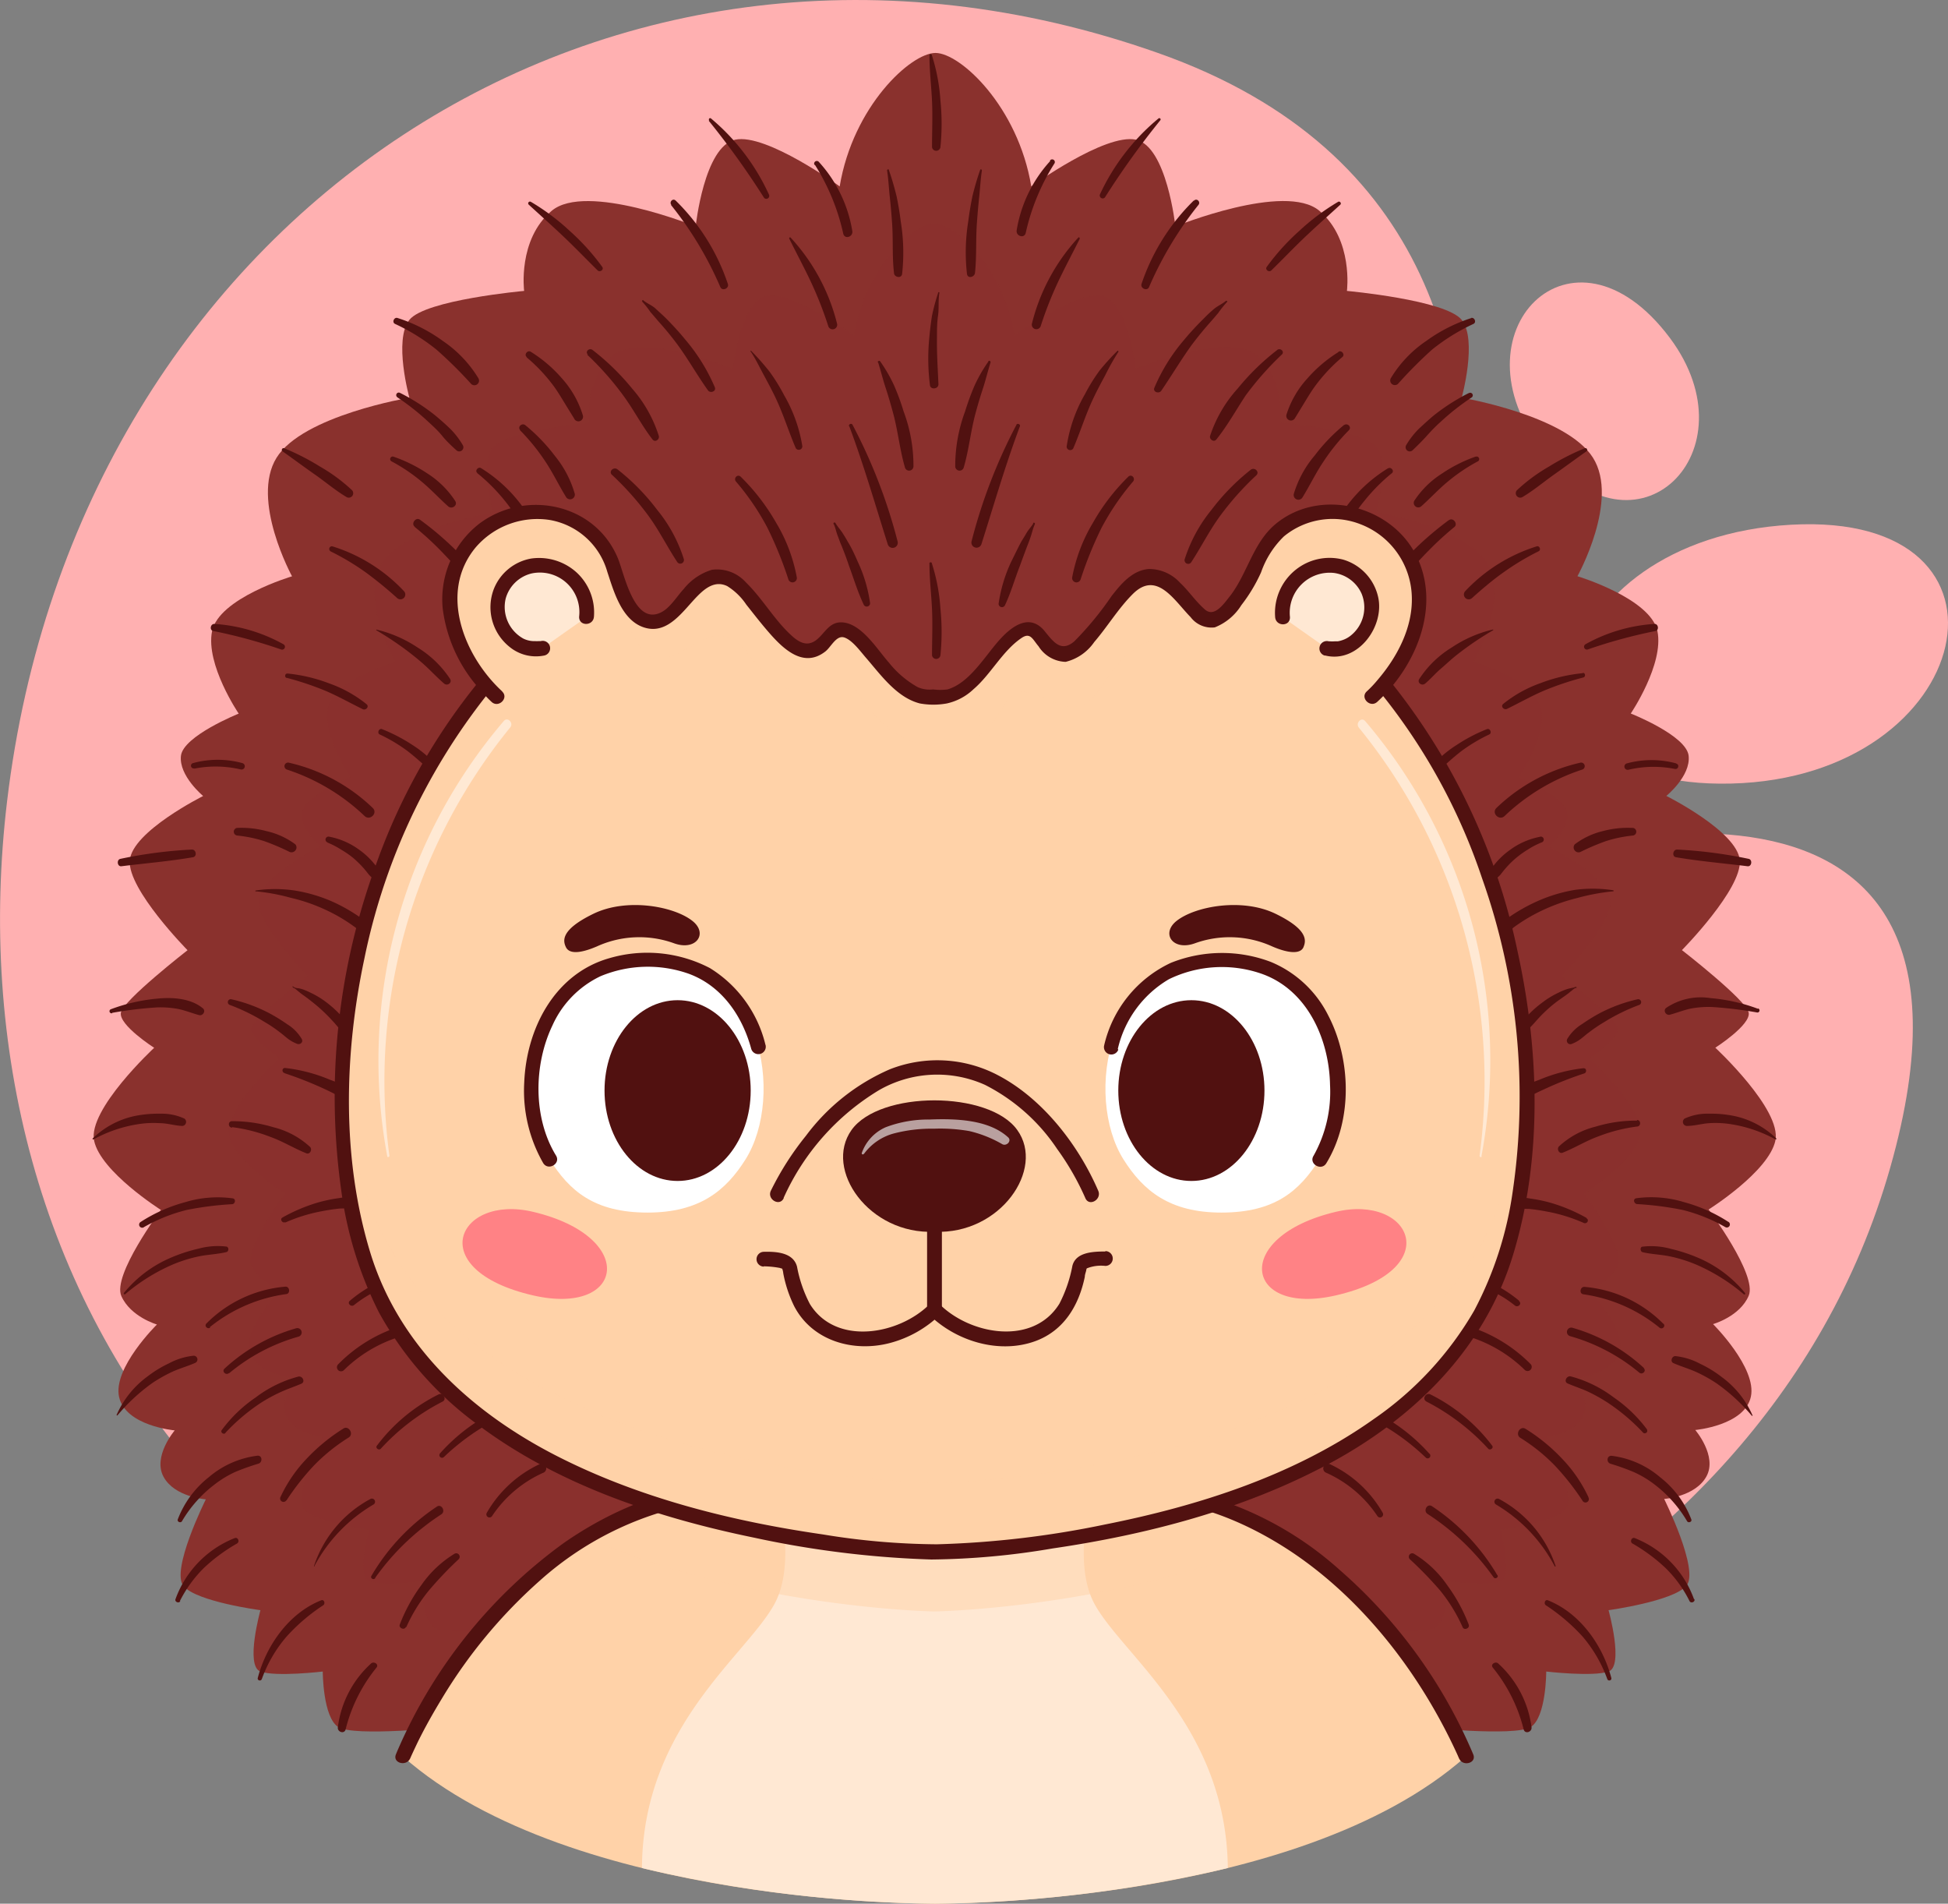 <svg xmlns="http://www.w3.org/2000/svg" viewBox="0 0 197.24 192.71"><rect x="0" y="0" width="197.24" height="192.71" fill="#808080" stroke="none"/><defs><style>.cls-1{isolation:isolate;}.cls-2{fill:#ffb0b1;}.cls-3,.cls-4{fill:#8a312d;}.cls-4{opacity:0.3;}.cls-4,.cls-8{mix-blend-mode:multiply;}.cls-5{fill:#511110;}.cls-6,.cls-8{fill:#ffd2a8;}.cls-7{fill:#ffe8d3;}.cls-8,.cls-9{opacity:0.5;}.cls-12,.cls-9{mix-blend-mode:overlay;}.cls-10{fill:#fff;}.cls-11{fill:#ff8285;}.cls-12{opacity:0.6;}</style></defs><g class="cls-1"><g id="Layer_2" data-name="Layer 2"><g id="OBJECTS"><path class="cls-2" d="M175.29,79.32c24.87-.61,30.92-27.6,6.05-26.2S150.42,79.94,175.29,79.32Z"/><path class="cls-2" d="M169.08,34.21c8.58,11.49-3.4,23.39-12.84,11.44S159.19,21,169.08,34.21Z"/><path class="cls-2" d="M104.2,181.2c19.84,0,73.85-16.16,87.19-63s-35.54-33.13-46.46-27.78S173.52,25.2,117.24,5.36C61.79-14.2,7.81,21.76.72,81.09-5.17,130.36,24.93,181.2,104.2,181.2Z"/><path class="cls-3" d="M179.76,115.47c.67-3.15-6.08-9.41-6.08-9.41s3.6-2.3,3.38-3.55-6.76-6.33-6.76-6.33,6.08-6.16,5.86-9.08-7.44-6.53-7.44-6.53,2.48-2,2.26-4.06-5.86-4.28-5.86-4.28,3.38-5,2.7-8.33-8.1-5.57-8.1-5.57,4.28-7.71,1.57-12S148,40.26,148,40.26s1.62-5.86,0-7.88-11.62-2.93-11.62-2.93.67-5.18-2.79-8.11-14.58,1.58-14.58,1.58-.87-8.11-4-8.78-10.59,4.73-10.59,4.73c-1.35-8.11-7.2-13.51-9.7-13.51s-8.35,5.4-9.7,13.51c0,0-7.43-5.41-10.58-4.73s-4,8.78-4,8.78-11.11-4.5-14.58-1.58-2.79,8.11-2.79,8.11-10,.9-11.62,2.93,0,7.88,0,7.88S30.65,42.06,28,46.34s1.57,12,1.57,12-7.43,2.2-8.1,5.57,2.7,8.33,2.7,8.33-5.63,2.26-5.85,4.28,2.25,4.06,2.25,4.06-7.21,3.6-7.43,6.53,5.85,9.08,5.85,9.08-6.53,5.08-6.75,6.33,3.37,3.55,3.37,3.55-6.75,6.26-6.08,9.41,6.76,7,6.76,7-4.95,6.62-4,8.73,3.6,2.87,3.6,2.87-4.5,4.42-3.83,7.35,5.63,3.37,5.63,3.37-2.25,2.64-1.13,4.7,4.28,2.28,4.28,2.28-3.6,7.21-2.25,8.79S26.37,163,26.37,163s-1.57,5.65,0,6.21,6.31,0,6.31,0,0,4.61,1.57,5.62,11.26,0,11.26,0h98.22s9.68,1,11.26,0,1.57-5.62,1.57-5.62,4.73.55,6.31,0,0-6.21,0-6.21,6.53-.9,7.88-2.47-2.25-8.79-2.25-8.79,3.15-.22,4.28-2.28-1.13-4.7-1.13-4.7,5-.45,5.63-3.37-3.83-7.35-3.83-7.35,2.71-.76,3.61-2.87-4.06-8.73-4.06-8.73S179.08,118.62,179.76,115.47Z"/><path class="cls-4" d="M166.07,115c.57-2.64-5.1-7.89-5.1-7.89s3-1.93,2.83-3-5.67-5.32-5.67-5.32,5.11-5.16,4.92-7.62-6.24-5.48-6.24-5.48,2.08-1.7,1.89-3.4-4.91-3.59-4.91-3.59,2.83-4.16,2.27-7S149.25,67,149.25,67s3.59-6.47,1.32-10.06-11.19-5.11-11.19-5.11,1.37-4.91,0-6.61-9.75-2.46-9.75-2.46.56-4.34-2.34-6.8S115,37.32,115,37.32s-.73-6.8-3.38-7.37-8.88,4-8.88,4c-1.13-6.8-6-11.34-8.14-11.34s-7,4.54-8.14,11.34c0,0-6.24-4.53-8.88-4s-3.38,7.37-3.38,7.37S64.9,33.54,62,36s-2.35,6.8-2.35,6.8-8.36.76-9.75,2.46,0,6.61,0,6.61S40.94,53.39,38.67,57,40,67,40,67s-6.24,1.84-6.8,4.68,2.26,7,2.26,7-4.72,1.89-4.91,3.59,1.89,3.4,1.89,3.4-6.05,3-6.24,5.48,4.92,7.62,4.92,7.62-5.48,4.27-5.67,5.32,2.83,3,2.83,3-5.67,5.25-5.1,7.89,5.67,5.83,5.67,5.83-4.16,5.57-3.4,7.34a5.07,5.07,0,0,0,3,2.4s-3.78,3.71-3.21,6.17S30,139.56,30,139.56s-1.89,2.22-.94,3.94,3.59,1.92,3.59,1.92-3,6.05-1.89,7.37,6.61,2.08,6.61,2.08-1.32,4.74,0,5.21,5.3,0,5.3,0,0,3.87,1.32,4.71,9.45,0,9.45,0h82.42s8.13.85,9.45,0,1.33-4.71,1.33-4.71,4,.46,5.29,0,0-5.21,0-5.21,5.48-.76,6.61-2.08-1.89-7.37-1.89-7.37,2.65-.19,3.59-1.92-.94-3.94-.94-3.94,4.16-.38,4.72-2.83-3.21-6.17-3.21-6.17a5.07,5.07,0,0,0,3-2.4c.76-1.77-3.4-7.34-3.4-7.34S165.5,117.64,166.07,115Z"/><path class="cls-5" d="M94.11,57.09c0,1.54.19,3.07.26,4.61s0,3.09,0,4.64a.43.43,0,0,0,.85,0,23.36,23.36,0,0,0,0-4.73,19,19,0,0,0-.86-4.56.13.13,0,0,0-.26,0Z"/><path class="cls-5" d="M94.11,5.64c0,1.54.19,3.08.26,4.61s0,3.1,0,4.65a.43.43,0,0,0,.85,0,23.36,23.36,0,0,0,0-4.73,19,19,0,0,0-.86-4.56.13.13,0,0,0-.26,0Z"/><path class="cls-5" d="M95,29.62A20.29,20.29,0,0,0,94.36,32q-.17,1.11-.27,2.22A21.55,21.55,0,0,0,94.16,39c.07.49.88.38.86-.11-.07-1.55-.17-3.09-.15-4.64,0-.77,0-1.55.11-2.31s0-1.54.14-2.3c0-.08-.12-.09-.14,0Z"/><path class="cls-5" d="M89.82,17.26c.14.91.18,1.83.28,2.74s.16,1.67.22,2.5c.13,1.71,0,3.43.2,5.13,0,.42.73.61.82.11a19.52,19.52,0,0,0-.14-5.34c-.1-.84-.24-1.67-.41-2.49a27.84,27.84,0,0,0-.79-2.7c0-.12-.19-.07-.18.05Z"/><path class="cls-5" d="M88.91,36.68c.27.85.48,1.72.76,2.57s.55,1.78.79,2.68c.47,1.77.65,3.61,1.16,5.36a.44.44,0,0,0,.87-.12,15.64,15.64,0,0,0-1-5.53,23.21,23.21,0,0,0-.94-2.57,15,15,0,0,0-1.43-2.49c-.08-.12-.29,0-.24.1Z"/><path class="cls-5" d="M86,43.17c1.47,3.93,2.63,7.95,3.89,11.94a.52.52,0,0,0,1-.28A54.11,54.11,0,0,0,86.32,43c-.1-.19-.43-.06-.35.15Z"/><path class="cls-5" d="M84.43,53.08c.17.37.24.78.39,1.16s.25.7.39,1c.26.65.51,1.3.74,2,.5,1.35.91,2.73,1.52,4a.34.34,0,0,0,.63-.17,14.63,14.63,0,0,0-1.26-4.23c-.3-.69-.61-1.37-1-2-.16-.3-.35-.6-.54-.9s-.5-.63-.71-1a.11.11,0,0,0-.19.11Z"/><path class="cls-5" d="M74.52,48.75a25.15,25.15,0,0,1,3.18,4.67,39.22,39.22,0,0,1,2.12,5.21.44.44,0,0,0,.85-.23,16.51,16.51,0,0,0-2.09-5.49A21.28,21.28,0,0,0,75,48.26c-.31-.31-.77.15-.48.49Z"/><path class="cls-5" d="M62,48.1a29.8,29.8,0,0,1,3.66,4.12c1.09,1.49,1.9,3.14,2.91,4.67a.37.37,0,0,0,.67-.29,14.94,14.94,0,0,0-2.71-5,22.23,22.23,0,0,0-4-4.08c-.39-.31-.95.2-.56.56Z"/><path class="cls-5" d="M76,35.57c.49.73.88,1.55,1.3,2.33s.88,1.62,1.27,2.46c.77,1.64,1.3,3.37,2,5a.36.36,0,0,0,.67-.18A15,15,0,0,0,79.39,40a19,19,0,0,0-1.45-2.35,24.87,24.87,0,0,0-1.87-2.12c0-.05-.13,0-.09.08Z"/><path class="cls-5" d="M79.92,24.17c.71,1.44,1.47,2.85,2.16,4.31A38.06,38.06,0,0,1,83.86,33a.46.46,0,0,0,.89-.25,19.94,19.94,0,0,0-4.69-8.69c-.07-.08-.19,0-.14.12Z"/><path class="cls-5" d="M65,30.51a8.15,8.15,0,0,1,.85,1.07c.32.36.62.73.94,1.09.63.7,1.23,1.44,1.79,2.19,1.11,1.51,2,3.11,3.1,4.65.22.33.86.13.7-.3a18.79,18.79,0,0,0-3-4.84c-.6-.74-1.25-1.44-1.92-2.12-.34-.34-.7-.65-1.07-1s-.89-.53-1.27-.86c0-.05-.13,0-.08.08Z"/><path class="cls-5" d="M67.94,20.75a35.92,35.92,0,0,1,5,8.32c.2.43.9.13.76-.32a21.21,21.21,0,0,0-5.28-8.44c-.29-.29-.69.14-.44.44Z"/><path class="cls-5" d="M82.49,16.65a21.76,21.76,0,0,1,2.89,7c.14.61,1,.34.92-.25a13.62,13.62,0,0,0-3.38-7,.27.27,0,0,0-.43.33Z"/><path class="cls-5" d="M53.54,20.72c1.18,1.08,2.38,2.15,3.54,3.25s2.29,2.28,3.43,3.4c.23.23.67-.07.47-.35a22.88,22.88,0,0,0-3.3-3.65,22.62,22.62,0,0,0-3.93-2.94.18.18,0,0,0-.21.29Z"/><path class="cls-5" d="M71.76,12.22a82.69,82.69,0,0,1,5.6,7.8.3.3,0,0,0,.51-.3A21.92,21.92,0,0,0,72,12a.13.13,0,0,0-.19.18Z"/><path class="cls-5" d="M38.08,63.79a31.9,31.9,0,0,1,3.64,2.47c.56.44,1.12.91,1.64,1.41s1,1,1.61,1.53c.32.27.83-.07.61-.46a10.54,10.54,0,0,0-3.31-3.2,12.71,12.71,0,0,0-4.17-1.81,0,0,0,0,0,0,.06Z"/><path class="cls-5" d="M21.61,63.88a52.27,52.27,0,0,1,6.86,1.87.29.29,0,0,0,.23-.53,16.51,16.51,0,0,0-7-2.06c-.41,0-.5.65-.1.72Z"/><path class="cls-5" d="M29,68.61a30.23,30.23,0,0,1,4,1.34c1.28.55,2.48,1.23,3.73,1.84.31.15.68-.25.39-.5a12.83,12.83,0,0,0-3.79-2.11,16.25,16.25,0,0,0-4.23-1c-.27,0-.31.39-.06.46Z"/><path class="cls-5" d="M38.45,74.35a16.18,16.18,0,0,1,2.88,1.73,26.26,26.26,0,0,1,2.49,2.23.42.42,0,0,0,.59-.59,11.84,11.84,0,0,0-2.64-2.3,17.11,17.11,0,0,0-3.09-1.61c-.31-.12-.53.4-.23.54Z"/><path class="cls-5" d="M29.07,77.91a20.72,20.72,0,0,1,7.85,4.7c.54.51,1.36-.3.82-.82a18,18,0,0,0-8.48-4.58.36.36,0,0,0-.19.7Z"/><path class="cls-5" d="M19.67,77.81a11.12,11.12,0,0,1,4.7.08.33.33,0,0,0,.17-.64,9.47,9.47,0,0,0-5,0,.27.27,0,0,0,.14.53Z"/><path class="cls-5" d="M24,84.58a13.37,13.37,0,0,1,2.73.56,23.76,23.76,0,0,1,2.55,1.08.5.5,0,0,0,.62-.12.47.47,0,0,0,0-.63A7.66,7.66,0,0,0,27,84.14,9.79,9.79,0,0,0,24,83.81a.39.39,0,0,0,0,.77Z"/><path class="cls-5" d="M12.3,87.69c2.41-.3,4.84-.5,7.23-.91.45-.07.34-.79-.1-.78a46.15,46.15,0,0,0-7.23.94c-.42.08-.33.81.1.75Z"/><path class="cls-5" d="M25.91,90.23a20.55,20.55,0,0,1,3.55.66,17.69,17.69,0,0,1,3.46,1.19,17.07,17.07,0,0,1,3,1.76A16.81,16.81,0,0,1,37.3,95a6,6,0,0,0,1.35,1.11c.29.14.73-.1.6-.46a6.53,6.53,0,0,0-2.52-2.59,16.84,16.84,0,0,0-3.38-1.92,15.65,15.65,0,0,0-3.56-1,13.63,13.63,0,0,0-3.88,0c-.07,0-.07.11,0,.11Z"/><path class="cls-5" d="M33.15,85.29a8.31,8.31,0,0,1,1.36.7,9.7,9.7,0,0,1,1.24.85,10.81,10.81,0,0,1,1.08,1.06c.17.19.32.39.48.59a2.76,2.76,0,0,0,.62.56c.29.22.6-.14.55-.43a1.77,1.77,0,0,0-.3-.8A7.67,7.67,0,0,0,36.34,86a7.45,7.45,0,0,0-3-1.3.3.3,0,0,0-.16.58Z"/><path class="cls-5" d="M11.36,102.53a40.58,40.58,0,0,1,4.53-.55,9.79,9.79,0,0,1,2.16.16c.72.15,1.4.43,2.11.62.37.1.71-.4.39-.68-1.19-1-3-1.14-4.51-1a18.05,18.05,0,0,0-4.8,1.08.21.21,0,0,0,.12.41Z"/><path class="cls-5" d="M23.24,101.72a19.88,19.88,0,0,1,3.56,1.74,14.13,14.13,0,0,1,1.58,1.07c.27.2.52.43.78.63a4,4,0,0,0,.9.5c.32.14.68-.15.49-.49a4.4,4.4,0,0,0-1.46-1.48,18.13,18.13,0,0,0-1.78-1.1,15.71,15.71,0,0,0-3.91-1.44.3.3,0,0,0-.16.57Z"/><path class="cls-5" d="M29.67,100c.16,0,.35.21.47.3l.33.27.65.47c.45.35.9.7,1.32,1.08a16.56,16.56,0,0,1,1.19,1.18c.2.21.39.43.58.66a4.47,4.47,0,0,0,.63.6c.26.2.78,0,.63-.37a3,3,0,0,0-.46-.85c-.2-.23-.41-.46-.62-.68A11.2,11.2,0,0,0,33,101.43a8.64,8.64,0,0,0-1.54-.93,6.81,6.81,0,0,0-.78-.34,3.9,3.9,0,0,0-.46-.12c-.15,0-.4-.05-.51-.16s-.14.08,0,.08Z"/><path class="cls-5" d="M28.81,108.64a37.84,37.84,0,0,1,4.2,1.67q1,.47,1.92,1a17.44,17.44,0,0,0,2,1.14.44.44,0,0,0,.53-.69,11.41,11.41,0,0,0-4.06-2.46,16.34,16.34,0,0,0-4.55-1.19c-.3,0-.33.42-.06.51Z"/><path class="cls-5" d="M9.47,115.34a13.78,13.78,0,0,1,4.4-1.52,10,10,0,0,1,2.32-.12c.76,0,1.5.25,2.27.28a.41.41,0,0,0,.2-.75,5.49,5.49,0,0,0-2.4-.49,12.15,12.15,0,0,0-2.55.22,8.72,8.72,0,0,0-4.32,2.28c-.05.05,0,.13.08.1Z"/><path class="cls-5" d="M23.49,114.1a16.5,16.5,0,0,1,3.92,1c1.25.45,2.38,1.16,3.61,1.65.38.14.62-.39.38-.64a8.45,8.45,0,0,0-3.72-2,14.12,14.12,0,0,0-4.19-.61c-.43,0-.41.62,0,.66Z"/><path class="cls-5" d="M12.69,131a19.09,19.09,0,0,1,4.82-3,14.41,14.41,0,0,1,2.64-.82c.92-.19,1.86-.21,2.77-.43.26-.06.28-.51,0-.56a7.41,7.41,0,0,0-2.81.21,16.27,16.27,0,0,0-2.84.93,12.38,12.38,0,0,0-4.71,3.54.09.09,0,1,0,.13.13Z"/><path class="cls-5" d="M14.56,124.23a16.86,16.86,0,0,1,4.32-1.74,32.61,32.61,0,0,1,4.62-.59c.3,0,.43-.52.07-.59a11.31,11.31,0,0,0-4.83.39,15.9,15.9,0,0,0-4.5,2,.31.31,0,0,0,.32.54Z"/><path class="cls-5" d="M28.88,123.76a16.71,16.71,0,0,1,3.66-1.14c.63-.12,1.25-.22,1.88-.28a10.7,10.7,0,0,0,1.88-.19.45.45,0,0,0,0-.86,5.23,5.23,0,0,0-2,0,14.94,14.94,0,0,0-2,.41,17.15,17.15,0,0,0-3.7,1.55c-.31.18,0,.61.28.47Z"/><path class="cls-5" d="M11.86,143.32A18.83,18.83,0,0,1,15.43,140a15.29,15.29,0,0,1,2.09-1.17c.75-.33,1.54-.55,2.28-.88a.38.38,0,0,0-.19-.71,6.74,6.74,0,0,0-2.5.77,11.68,11.68,0,0,0-2.19,1.34,9.59,9.59,0,0,0-3.12,3.9s0,.06.06,0Z"/><path class="cls-5" d="M18.42,154a12.91,12.91,0,0,1,3.3-3.72A10.71,10.71,0,0,1,23.83,149a24.5,24.5,0,0,1,2.36-.84c.41-.15.37-.83-.11-.8a9.34,9.34,0,0,0-4.93,2.17A9.94,9.94,0,0,0,18,153.81c-.09.25.3.4.43.18Z"/><path class="cls-5" d="M18.21,162.08a12.86,12.86,0,0,1,2.44-3.36A17.6,17.6,0,0,1,24,156.25c.29-.17.11-.67-.23-.55a10.47,10.47,0,0,0-6,6.18c-.11.28.35.47.49.2Z"/><path class="cls-5" d="M26.5,170A13.73,13.73,0,0,1,29,165.69a19,19,0,0,1,3.73-3.19c.23-.16.1-.62-.21-.5-3.25,1.29-5.56,4.56-6.42,7.86-.07.26.32.36.41.11Z"/><path class="cls-5" d="M35,175.05a16,16,0,0,1,3.13-6.25c.25-.33-.26-.64-.54-.42a10.48,10.48,0,0,0-3.38,6.45c-.09.51.68.75.79.22Z"/><path class="cls-5" d="M41.14,164.71A16.4,16.4,0,0,1,43.43,161a37.8,37.8,0,0,1,3-3.15.35.35,0,0,0-.43-.55,11.11,11.11,0,0,0-3.33,3.15,17,17,0,0,0-2.19,4c-.14.35.46.61.61.26Z"/><path class="cls-5" d="M31.82,158.56a15.92,15.92,0,0,1,6-6.26.32.32,0,0,0-.33-.55,12,12,0,0,0-5.7,6.78c0,.05.06.08.08,0Z"/><path class="cls-5" d="M22.82,145.05a19.92,19.92,0,0,1,3.53-3,16.76,16.76,0,0,1,2-1.1c.71-.33,1.45-.57,2.17-.88.42-.19.11-.8-.3-.72a12.36,12.36,0,0,0-4.34,2.12,14.16,14.16,0,0,0-3.43,3.3c-.16.23.19.49.38.3Z"/><path class="cls-5" d="M21.23,134.36A15.66,15.66,0,0,1,29,131c.42-.07.33-.78-.1-.75a12.74,12.74,0,0,0-8,3.73c-.26.26.13.63.4.4Z"/><path class="cls-5" d="M23.22,139a19,19,0,0,1,7-3.69.44.44,0,0,0-.23-.85,18,18,0,0,0-7.26,4.09c-.3.28.14.71.45.45Z"/><path class="cls-5" d="M35.85,132.11a12.18,12.18,0,0,1,5.1-2.4c.49-.11.28-.88-.21-.76a13,13,0,0,0-5.32,2.73c-.3.26.13.67.43.43Z"/><path class="cls-5" d="M34.82,138.7a13.94,13.94,0,0,1,5.2-3.23c.58-.21.32-1.16-.26-.94a15.09,15.09,0,0,0-5.52,3.58.41.41,0,0,0,.58.59Z"/><path class="cls-5" d="M29,151.9a25.79,25.79,0,0,1,2.79-3.55,18.65,18.65,0,0,1,3.5-2.82c.59-.35,0-1.28-.53-.91a18.74,18.74,0,0,0-3.67,3,14.42,14.42,0,0,0-2.68,3.9.34.34,0,0,0,.59.35Z"/><path class="cls-5" d="M38.55,146.66a22.17,22.17,0,0,1,6.27-4.78c.47-.25,0-.95-.42-.72a17.61,17.61,0,0,0-6.24,5.19c-.18.23.2.51.39.31Z"/><path class="cls-5" d="M38,159.71a24.7,24.7,0,0,1,6.68-6.41c.49-.32,0-1.11-.45-.78a21.38,21.38,0,0,0-6.62,7c-.15.26.23.46.39.23Z"/><path class="cls-5" d="M49.83,153.46a12.19,12.19,0,0,1,5.24-4.4.47.47,0,0,0,.17-.65.49.49,0,0,0-.65-.17,12.08,12.08,0,0,0-5.3,4.9.31.31,0,0,0,.54.32Z"/><path class="cls-5" d="M44.93,147.51a23.08,23.08,0,0,1,7.56-4.83c.44-.17.27-.87-.2-.72a18.41,18.41,0,0,0-7.74,5.17.27.27,0,0,0,.38.38Z"/><path class="cls-5" d="M33.44,55.8A25.3,25.3,0,0,1,37,57.92a40,40,0,0,1,3.2,2.61.49.49,0,0,0,.69-.7,16.76,16.76,0,0,0-7.22-4.52.27.27,0,0,0-.21.49Z"/><path class="cls-5" d="M42,53.35a30.77,30.77,0,0,1,2.54,2.31c.39.4.77.8,1.15,1.21.2.21.4.43.62.63A5.52,5.52,0,0,0,47,58c.32.24.64-.21.5-.5a4.28,4.28,0,0,0-.43-.75,8.48,8.48,0,0,0-.6-.72c-.39-.42-.8-.81-1.23-1.2a30.6,30.6,0,0,0-2.72-2.22c-.4-.3-.93.38-.54.7Z"/><path class="cls-5" d="M48.33,47.9a18.47,18.47,0,0,1,2.79,2.8,15.57,15.57,0,0,1,1.11,1.55,12.62,12.62,0,0,0,1.14,1.67c.3.34.81,0,.72-.42a5.18,5.18,0,0,0-.92-1.85A15.84,15.84,0,0,0,51.86,50a14.89,14.89,0,0,0-3.15-2.61c-.3-.18-.66.27-.38.49Z"/><path class="cls-5" d="M52.63,43.53a20.77,20.77,0,0,1,2.61,3.22c.77,1.16,1.36,2.41,2.09,3.59A.48.48,0,0,0,58.2,50a10.73,10.73,0,0,0-2-3.83,18.26,18.26,0,0,0-3-3.12c-.35-.29-.85.18-.51.51Z"/><path class="cls-5" d="M59.45,35.9A30.08,30.08,0,0,1,63.08,40c1.08,1.46,1.91,3.1,3,4.5.25.31.71,0,.63-.36A13.4,13.4,0,0,0,64,39.33a24.38,24.38,0,0,0-4-3.9c-.33-.26-.8.17-.47.47Z"/><path class="cls-5" d="M40,32.79a20.09,20.09,0,0,1,4.19,2.6,42.82,42.82,0,0,1,3.52,3.48.47.47,0,0,0,.74-.56,12.22,12.22,0,0,0-3.59-3.78,16,16,0,0,0-4.61-2.34c-.35-.11-.59.44-.25.6Z"/><path class="cls-5" d="M53.32,36.17A17,17,0,0,1,56,39c.39.52.73,1.08,1.07,1.64s.7,1.14,1.06,1.72A.46.46,0,0,0,59,42a9.86,9.86,0,0,0-2.09-3.68,13.72,13.72,0,0,0-3.17-2.71c-.32-.2-.71.28-.41.53Z"/><path class="cls-5" d="M28.61,45.69c1.09.77,2.16,1.57,3.25,2.33s2.11,1.64,3.25,2.31a.45.45,0,0,0,.54-.7,17.39,17.39,0,0,0-3.25-2.4,24.57,24.57,0,0,0-3.61-1.85.18.18,0,0,0-.18.31Z"/><path class="cls-5" d="M39.62,46.69a17.5,17.5,0,0,1,3.05,2.05c.95.78,1.79,1.7,2.71,2.52.37.33,1-.09.71-.55a9.36,9.36,0,0,0-2.8-2.77,15,15,0,0,0-3.47-1.72.26.26,0,0,0-.2.47Z"/><path class="cls-5" d="M40.26,40.24a24.18,24.18,0,0,1,3.13,2.48c.49.45,1,.92,1.39,1.41s.93,1,1.42,1.44a.42.42,0,0,0,.66-.51,8.26,8.26,0,0,0-1.28-1.66Q44.83,42.68,44,42a20.34,20.34,0,0,0-3.5-2.23.26.26,0,0,0-.26.45Z"/><path class="cls-5" d="M99.24,17.21a27.84,27.84,0,0,0-.79,2.7c-.16.82-.31,1.65-.41,2.49a19.51,19.51,0,0,0-.13,5.34c.08.5.76.32.81-.11.18-1.7.07-3.42.2-5.13.06-.83.13-1.67.22-2.5s.14-1.83.28-2.74c0-.12-.15-.17-.18-.05Z"/><path class="cls-5" d="M100.09,36.58a15,15,0,0,0-1.43,2.49,25.42,25.42,0,0,0-.94,2.57,15.87,15.87,0,0,0-1,5.53.44.44,0,0,0,.87.12c.51-1.75.69-3.59,1.16-5.36.23-.87.49-1.74.77-2.59s.5-1.78.78-2.66c0-.15-.16-.22-.24-.1Z"/><path class="cls-5" d="M102.92,43a54.11,54.11,0,0,0-4.55,11.81.52.52,0,0,0,1,.28c1.27-4,2.42-8,3.9-11.94.07-.2-.26-.34-.36-.15Z"/><path class="cls-5" d="M104.62,53c-.21.34-.5.63-.71,1s-.37.6-.54.9c-.35.66-.67,1.34-1,2a15,15,0,0,0-1.26,4.23.34.34,0,0,0,.63.17c.62-1.3,1-2.68,1.52-4,.24-.66.48-1.31.74-2,.13-.32.25-.64.37-1s.23-.84.41-1.23a.11.11,0,0,0-.19-.11Z"/><path class="cls-5" d="M114.24,48.26a20.93,20.93,0,0,0-3.57,4.65,16.75,16.75,0,0,0-2.1,5.49.44.44,0,0,0,.85.23,39.22,39.22,0,0,1,2.12-5.21,25.65,25.65,0,0,1,3.18-4.67c.29-.34-.16-.81-.48-.49Z"/><path class="cls-5" d="M126.66,47.54a22.23,22.23,0,0,0-4,4.08,15.12,15.12,0,0,0-2.71,5,.37.37,0,0,0,.67.29c1-1.53,1.82-3.18,2.91-4.67a29.3,29.3,0,0,1,3.67-4.12c.38-.36-.18-.87-.57-.56Z"/><path class="cls-5" d="M113.17,35.49a25.15,25.15,0,0,0-1.82,2,18.36,18.36,0,0,0-1.5,2.42A15,15,0,0,0,108,45.21a.36.36,0,0,0,.67.18c.71-1.66,1.24-3.39,2-5,.38-.81.8-1.6,1.23-2.39a24.57,24.57,0,0,1,1.35-2.4c0-.06-.06-.13-.1-.08Z"/><path class="cls-5" d="M109.18,24.05a19.94,19.94,0,0,0-4.69,8.69.46.46,0,0,0,.89.25,38.06,38.06,0,0,1,1.78-4.51c.69-1.46,1.45-2.87,2.17-4.31,0-.1-.07-.2-.15-.12Z"/><path class="cls-5" d="M124.16,30.43c-.36.32-.83.51-1.21.82a13.71,13.71,0,0,0-1.07,1,29.11,29.11,0,0,0-2,2.17,18.49,18.49,0,0,0-3,4.84c-.17.43.47.63.7.3,1.05-1.54,2-3.14,3.09-4.65.55-.73,1.13-1.45,1.74-2.14.32-.36.63-.72.94-1.09a11,11,0,0,1,.9-1.12c.05-.05,0-.13-.08-.08Z"/><path class="cls-5" d="M120.86,20.31a21.33,21.33,0,0,0-5.28,8.44c-.13.44.56.75.76.32a36.27,36.27,0,0,1,5-8.32c.26-.3-.15-.73-.44-.44Z"/><path class="cls-5" d="M106.32,16.32a13.62,13.62,0,0,0-3.38,7c-.09.59.79.86.92.25a22,22,0,0,1,2.89-7,.27.27,0,0,0-.43-.33Z"/><path class="cls-5" d="M135.49,20.43a22.62,22.62,0,0,0-3.93,2.94,22.88,22.88,0,0,0-3.3,3.65c-.2.27.23.59.47.35,1.15-1.12,2.26-2.29,3.43-3.4s2.37-2.17,3.55-3.25c.15-.14-.05-.39-.22-.29Z"/><path class="cls-5" d="M117.29,12a22,22,0,0,0-5.92,7.68.3.3,0,0,0,.51.3,82.69,82.69,0,0,1,5.6-7.8.13.13,0,1,0-.19-.18Z"/><path class="cls-5" d="M151.14,63.73A12.71,12.71,0,0,0,147,65.54a10.4,10.4,0,0,0-3.3,3.2c-.23.39.27.73.6.46.55-.46,1-1,1.57-1.49s1.1-1,1.68-1.45a31.16,31.16,0,0,1,3.65-2.47,0,0,0,0,0,0-.06Z"/><path class="cls-5" d="M167.53,63.16a16.43,16.43,0,0,0-7,2.06.29.29,0,0,0,.22.53,52.27,52.27,0,0,1,6.86-1.87c.4-.07.31-.75-.1-.72Z"/><path class="cls-5" d="M160.22,68.15a16.35,16.35,0,0,0-4.23,1,12.83,12.83,0,0,0-3.79,2.11c-.29.25.08.65.39.5,1.25-.61,2.45-1.29,3.73-1.84a30.23,30.23,0,0,1,4-1.34c.25-.07.21-.49-.06-.46Z"/><path class="cls-5" d="M150.56,73.81a16.7,16.7,0,0,0-3.08,1.61,11.67,11.67,0,0,0-2.65,2.3.42.42,0,0,0,.59.59,26.26,26.26,0,0,1,2.49-2.23,16.54,16.54,0,0,1,2.88-1.73c.3-.14.09-.66-.23-.54Z"/><path class="cls-5" d="M160,77.21a18,18,0,0,0-8.48,4.58c-.54.52.28,1.33.82.82a20.72,20.72,0,0,1,7.85-4.7.36.36,0,0,0-.19-.7Z"/><path class="cls-5" d="M169.72,77.28a9.5,9.5,0,0,0-5,0,.33.33,0,0,0,.17.64,11.12,11.12,0,0,1,4.7-.08c.34.07.49-.44.15-.53Z"/><path class="cls-5" d="M165.26,83.81a9.79,9.79,0,0,0-3,.33,7.66,7.66,0,0,0-2.81,1.33.49.49,0,0,0,0,.63.49.49,0,0,0,.62.12,23.76,23.76,0,0,1,2.55-1.08,13.51,13.51,0,0,1,2.73-.56.39.39,0,0,0,0-.77Z"/><path class="cls-5" d="M177.05,86.94a46.43,46.43,0,0,0-7.24-.94c-.43,0-.55.71-.1.78,2.4.41,4.82.61,7.23.91.43.06.53-.67.11-.75Z"/><path class="cls-5" d="M163.33,90.12a13.67,13.67,0,0,0-3.78-.05,15.51,15.51,0,0,0-3.66,1.06,17.58,17.58,0,0,0-3.3,1.86,6.75,6.75,0,0,0-2.6,2.65c-.13.36.31.6.6.46a19,19,0,0,0,2.65-2.2,17.41,17.41,0,0,1,3.09-1.82,18.73,18.73,0,0,1,3.35-1.17,21.72,21.72,0,0,1,3.65-.68c.08,0,.07-.1,0-.11Z"/><path class="cls-5" d="M155.93,84.71a7.45,7.45,0,0,0-3,1.3,7.9,7.9,0,0,0-1.27,1.11,6.36,6.36,0,0,0-.56.7,1.79,1.79,0,0,0-.31.8c0,.29.26.65.55.43a3.12,3.12,0,0,0,.58-.5c.17-.21.32-.42.5-.62a9.44,9.44,0,0,1,1.1-1.09A10,10,0,0,1,154.7,86a8,8,0,0,1,1.39-.72.3.3,0,0,0-.16-.58Z"/><path class="cls-5" d="M178,102.12a18,18,0,0,0-4.8-1.08,6.26,6.26,0,0,0-4.51,1c-.32.28,0,.78.39.68.71-.19,1.4-.47,2.11-.62a9.79,9.79,0,0,1,2.16-.16,40.76,40.76,0,0,1,4.54.55.21.21,0,0,0,.11-.41Z"/><path class="cls-5" d="M165.84,101.15a15.71,15.71,0,0,0-3.91,1.44,18.33,18.33,0,0,0-1.73,1.07,4.45,4.45,0,0,0-1.51,1.51.36.36,0,0,0,.49.49,3.54,3.54,0,0,0,.85-.47c.27-.2.52-.43.79-.63a15.92,15.92,0,0,1,1.62-1.1,19.88,19.88,0,0,1,3.56-1.74.3.3,0,0,0-.16-.57Z"/><path class="cls-5" d="M159.54,99.88c-.11.1-.34.11-.48.15a3.9,3.9,0,0,0-.46.12,6.52,6.52,0,0,0-.82.35,8.64,8.64,0,0,0-1.54.93,11.2,11.2,0,0,0-1.39,1.19c-.2.21-.4.42-.59.65a2.92,2.92,0,0,0-.49.88.39.39,0,0,0,.17.43.41.41,0,0,0,.46-.06,13.82,13.82,0,0,0,1.19-1.23,15.35,15.35,0,0,1,1.21-1.21c.41-.37.85-.71,1.28-1,.23-.17.47-.33.69-.5s.2-.17.3-.24.34-.32.5-.33,0-.15,0-.08Z"/><path class="cls-5" d="M160.37,108.13a16.19,16.19,0,0,0-4.54,1.19,11.37,11.37,0,0,0-4.07,2.46.44.44,0,0,0,.53.69,16.65,16.65,0,0,0,2-1.14c.63-.37,1.27-.71,1.93-1a36.35,36.35,0,0,1,4.2-1.67c.26-.09.23-.55-.07-.51Z"/><path class="cls-5" d="M179.85,115.24a8.68,8.68,0,0,0-4.32-2.28,11.45,11.45,0,0,0-2.48-.22,5.52,5.52,0,0,0-2.47.49.41.41,0,0,0,.2.75c.77,0,1.51-.23,2.27-.28a10,10,0,0,1,2.32.12,13.78,13.78,0,0,1,4.4,1.52c.07,0,.13,0,.08-.1Z"/><path class="cls-5" d="M165.75,113.44a14.12,14.12,0,0,0-4.19.61,8.42,8.42,0,0,0-3.71,2c-.25.25,0,.78.37.64,1.24-.49,2.36-1.2,3.61-1.65a16.74,16.74,0,0,1,3.92-1c.41,0,.43-.66,0-.66Z"/><path class="cls-5" d="M176.68,130.88a12.38,12.38,0,0,0-4.71-3.54,16.52,16.52,0,0,0-2.76-.91,7.42,7.42,0,0,0-2.89-.23c-.28,0-.26.5,0,.56.88.21,1.8.23,2.69.41a14.5,14.5,0,0,1,2.72.84,19.09,19.09,0,0,1,4.82,3c.1.08.21,0,.13-.13Z"/><path class="cls-5" d="M175,123.69a15.9,15.9,0,0,0-4.5-2,11.31,11.31,0,0,0-4.83-.39c-.36.07-.23.55.08.59a32.47,32.47,0,0,1,4.61.59,16.93,16.93,0,0,1,4.33,1.74.31.31,0,0,0,.31-.54Z"/><path class="cls-5" d="M160.64,123.29a17.15,17.15,0,0,0-3.7-1.55,15.13,15.13,0,0,0-2-.41,5.29,5.29,0,0,0-2,0,.45.45,0,0,0,0,.86,10.7,10.7,0,0,0,1.88.19c.63.06,1.26.16,1.88.28a16.71,16.71,0,0,1,3.66,1.14c.32.14.59-.29.28-.47Z"/><path class="cls-5" d="M177.45,143.29a9.53,9.53,0,0,0-3.13-3.9,11.68,11.68,0,0,0-2.19-1.34,6.74,6.74,0,0,0-2.5-.77c-.36,0-.54.56-.19.71.73.32,1.49.54,2.22.86a14.52,14.52,0,0,1,2.15,1.19,18.83,18.83,0,0,1,3.57,3.28s.08,0,.07,0Z"/><path class="cls-5" d="M171.25,153.81a9.86,9.86,0,0,0-3.16-4.27,9.3,9.3,0,0,0-4.93-2.17c-.48,0-.52.65-.11.8a23.46,23.46,0,0,1,2.31.82,10.42,10.42,0,0,1,2.16,1.28,12.91,12.91,0,0,1,3.3,3.72c.13.22.53.07.43-.18Z"/><path class="cls-5" d="M171.52,161.88a10.47,10.47,0,0,0-6-6.18c-.33-.11-.52.38-.23.55a17.6,17.6,0,0,1,3.34,2.47,12.42,12.42,0,0,1,2.44,3.36c.14.27.6.08.49-.2Z"/><path class="cls-5" d="M163.15,169.86c-.86-3.3-3.17-6.57-6.42-7.86-.3-.12-.44.34-.21.5a19.37,19.37,0,0,1,3.74,3.19,13.9,13.9,0,0,1,2.48,4.28c.09.25.48.15.41-.11Z"/><path class="cls-5" d="M155.07,174.83a10.55,10.55,0,0,0-3.39-6.45c-.27-.22-.79.09-.54.42a16,16,0,0,1,3.13,6.25c.11.53.88.3.8-.22Z"/><path class="cls-5" d="M148.71,164.45a17,17,0,0,0-2.19-4,11,11,0,0,0-3.33-3.15.35.35,0,0,0-.43.55,37.8,37.8,0,0,1,3.05,3.15,16.4,16.4,0,0,1,2.29,3.73c.15.34.75.1.61-.26Z"/><path class="cls-5" d="M157.51,158.53a12,12,0,0,0-5.71-6.78.32.32,0,0,0-.33.55,15.85,15.85,0,0,1,5.95,6.26c0,.05.1,0,.09,0Z"/><path class="cls-5" d="M166.8,144.75a14.29,14.29,0,0,0-3.42-3.3,12.49,12.49,0,0,0-4.35-2.12c-.4-.08-.73.53-.3.72.7.3,1.42.53,2.11.85a17,17,0,0,1,2,1.13,19.92,19.92,0,0,1,3.53,3c.19.19.54-.07.38-.3Z"/><path class="cls-5" d="M168.41,134a12.74,12.74,0,0,0-8-3.73c-.42,0-.53.68-.1.75a15.66,15.66,0,0,1,7.72,3.38c.27.23.66-.14.4-.4Z"/><path class="cls-5" d="M166.47,138.5a17.88,17.88,0,0,0-7.26-4.09.44.44,0,0,0-.23.85,19,19,0,0,1,7,3.69c.31.26.76-.17.45-.45Z"/><path class="cls-5" d="M153.82,131.68A13,13,0,0,0,148.5,129c-.49-.12-.7.65-.21.76a12.12,12.12,0,0,1,5.1,2.4c.3.24.74-.17.43-.43Z"/><path class="cls-5" d="M155,138.11a15.21,15.21,0,0,0-5.53-3.58c-.58-.21-.84.73-.25.94a14,14,0,0,1,5.19,3.23.42.42,0,0,0,.59-.59Z"/><path class="cls-5" d="M160.83,151.55a14.42,14.42,0,0,0-2.68-3.9,18.39,18.39,0,0,0-3.67-3c-.57-.37-1.11.56-.53.91a18.26,18.26,0,0,1,3.5,2.82,25.79,25.79,0,0,1,2.79,3.55.34.34,0,0,0,.59-.35Z"/><path class="cls-5" d="M151.09,146.35a17.73,17.73,0,0,0-6.25-5.19c-.47-.23-.89.46-.41.72a22.27,22.27,0,0,1,6.26,4.78c.19.2.57-.08.4-.31Z"/><path class="cls-5" d="M151.62,159.48a21.38,21.38,0,0,0-6.62-7c-.48-.33-.94.46-.45.78a24.55,24.55,0,0,1,6.68,6.41c.16.23.54,0,.39-.23Z"/><path class="cls-5" d="M140,153.14a12,12,0,0,0-5.3-4.9.49.49,0,0,0-.65.17.47.47,0,0,0,.17.65,12.19,12.19,0,0,1,5.24,4.4.31.31,0,0,0,.54-.32Z"/><path class="cls-5" d="M144.7,147.13A18.5,18.5,0,0,0,137,142c-.47-.15-.64.55-.2.72a23,23,0,0,1,7.56,4.83.27.27,0,0,0,.39-.38Z"/><path class="cls-5" d="M155.59,55.31a16.82,16.82,0,0,0-7.22,4.52.49.49,0,0,0,.69.7c1-.9,2.08-1.82,3.2-2.61a25.89,25.89,0,0,1,3.54-2.12c.26-.14.08-.59-.21-.49Z"/><path class="cls-5" d="M146.7,52.65A33.78,33.78,0,0,0,144,54.87c-.42.39-.83.78-1.23,1.2a8.48,8.48,0,0,0-.6.72,4.57,4.57,0,0,0-.43.75c-.14.29.18.74.51.5a6.2,6.2,0,0,0,.7-.54,8.35,8.35,0,0,0,.59-.6c.39-.42.78-.83,1.19-1.24a30.64,30.64,0,0,1,2.53-2.31c.39-.32-.13-1-.54-.7Z"/><path class="cls-5" d="M140.53,47.41A14.89,14.89,0,0,0,137.38,50a15.09,15.09,0,0,0-1.28,1.59,5.19,5.19,0,0,0-.95,1.89c-.09.39.42.76.72.42A11.41,11.41,0,0,0,137,52.29a14.94,14.94,0,0,1,1.15-1.59,18.4,18.4,0,0,1,2.78-2.8c.28-.22-.08-.67-.38-.49Z"/><path class="cls-5" d="M136.11,43a18.32,18.32,0,0,0-3,3.12A10.73,10.73,0,0,0,131,50a.48.48,0,0,0,.87.37c.73-1.18,1.32-2.43,2.1-3.59a20.7,20.7,0,0,1,2.6-3.22c.34-.33-.15-.8-.5-.51Z"/><path class="cls-5" d="M129.32,35.43a24.38,24.38,0,0,0-4,3.9,13.4,13.4,0,0,0-2.8,4.81c-.08.33.38.67.63.36,1.13-1.4,2-3,3-4.5a30.77,30.77,0,0,1,3.63-4.1c.33-.3-.14-.73-.47-.47Z"/><path class="cls-5" d="M149,32.19a16.17,16.17,0,0,0-4.61,2.34,12.07,12.07,0,0,0-3.58,3.78.47.47,0,0,0,.73.56A44.46,44.46,0,0,1,145,35.39a20.36,20.36,0,0,1,4.19-2.6c.34-.16.1-.71-.25-.6Z"/><path class="cls-5" d="M135.52,35.64a14,14,0,0,0-3.18,2.71A9.78,9.78,0,0,0,130.25,42a.47.47,0,0,0,.85.36l1.05-1.72c.34-.56.68-1.12,1.07-1.64a17,17,0,0,1,2.7-2.86c.3-.24-.08-.73-.4-.53Z"/><path class="cls-5" d="M160.45,45.38a24.57,24.57,0,0,0-3.61,1.85,17.39,17.39,0,0,0-3.25,2.4.45.45,0,0,0,.54.7c1.14-.67,2.16-1.54,3.25-2.31s2.16-1.56,3.25-2.33a.18.18,0,0,0-.18-.31Z"/><path class="cls-5" d="M149.42,46.22A14.71,14.71,0,0,0,146,47.94a9.28,9.28,0,0,0-2.81,2.77.46.46,0,0,0,.71.55c.92-.82,1.76-1.74,2.71-2.52a17.88,17.88,0,0,1,3.05-2.05.26.26,0,0,0-.2-.47Z"/><path class="cls-5" d="M148.72,39.79a20.34,20.34,0,0,0-3.5,2.23c-.53.43-1,.88-1.52,1.35a8.36,8.36,0,0,0-1.32,1.69.42.42,0,0,0,.66.51c.48-.46.94-.91,1.39-1.41s.92-1,1.42-1.44A24.18,24.18,0,0,1,149,40.24a.26.26,0,0,0-.26-.45Z"/><path class="cls-6" d="M116.46,151.14H72.78c-21.85,2-32,26.66-32,26.66C58,193,94.62,192.71,94.62,192.71s36.67.32,53.81-14.91C148.43,177.8,138.31,153.15,116.46,151.14Z"/><path class="cls-7" d="M110.79,162.31c-1.55-2.91-1.14-7.27-.39-10.81H78.85c.75,3.54,1.15,7.9-.4,10.81C75.67,167.52,65.07,174.7,65,189.1a134.94,134.94,0,0,0,29.66,3.61,134.94,134.94,0,0,0,29.66-3.61C124.17,174.7,113.57,167.52,110.79,162.31Z"/><path class="cls-8" d="M72.78,151.14a31.07,31.07,0,0,0-13.38,4.51c16.4,7.17,35.22,7.48,35.22,7.48s18.82-.31,35.22-7.48a31,31,0,0,0-13.38-4.51Z"/><path class="cls-5" d="M149.15,177.55a51.18,51.18,0,0,0-13.52-18.64,34.46,34.46,0,0,0-17-8.3,49.31,49.31,0,0,0-7.59-.27H81.21c-2.76,0-5.53-.09-8.28,0-5.6.19-11.29,2.69-15.82,5.84A50.76,50.76,0,0,0,40.34,177c-.09.2-.17.39-.25.59-.37.89,1.08,1.28,1.45.39-.11.26.08-.18.15-.33.2-.44.41-.88.62-1.32.74-1.5,1.56-2.95,2.43-4.38A51.09,51.09,0,0,1,54.67,160a32.66,32.66,0,0,1,17.12-8,54.14,54.14,0,0,1,6.86-.11h29c2.85,0,5.7-.06,8.55,0,5.23.12,10.58,2.5,14.84,5.39,7.25,4.93,12.92,12.44,16.54,20.38.06.14.26.6.15.33.36.89,1.81.5,1.44-.39Z"/><path class="cls-6" d="M128.53,58.48l-.51-.34c-1.66,2.19-4.45,5.44-5.82,4.61-2-1.22-4.55-7.69-8.71-2.44s-7,8-8.35,4S99,71.65,94.62,70.52c-4.34,1.13-9.12-10.21-10.51-6.19s-4.2,1.22-8.36-4-6.67,1.22-8.7,2.44c-1.38.83-4.17-2.42-5.83-4.61l-.51.34c-27.51,19.37-30.2,57-22,73.37C51,156.41,94.62,157.13,94.62,157.13s43.64-.72,55.92-25.28C158.74,115.47,156,77.85,128.53,58.48Z"/><path class="cls-8" d="M95.08,75.51c-6.79,0-8.21-7.17-9.71-6.41s-5.56,2.72-9.18-2.39-6-.33-9.25,0c-2.34.23-3.66-4.15-4.24-6.74,1.54,1.77,3.33,3.4,4.35,2.78,2-1.22,4.54-7.69,8.7-2.44s7,8,8.36,4,6.17,7.32,10.51,6.19c4.34,1.13,9.12-10.21,10.52-6.19s4.19,1.22,8.35-4,6.67,1.22,8.71,2.44c.79.48,2-.4,3.29-1.65-1.63,3.36-4,5.87-5.68,4.59-2.07-1.55-4.89-1.37-7.89,3.3s-4.94,1.63-8,1.09S101.87,75.51,95.08,75.51Zm55.46,49.36c-12.28,24.56-55.92,25.27-55.92,25.27S51,149.43,38.7,124.87c-2.2-4.39-3.6-10.31-4-17-.5,9.51,1,18.1,4,24C51,156.41,94.62,157.13,94.62,157.13s43.64-.72,55.92-25.28c2.94-5.87,4.46-14.46,4-24C154.14,114.56,152.74,120.48,150.54,124.87Z"/><path class="cls-5" d="M60.33,57.83A62.17,62.17,0,0,0,37.94,87.9a68,68,0,0,0-3.39,32.59,38.79,38.79,0,0,0,3.81,12.35,34.9,34.9,0,0,0,10,11.37c8.12,6.1,18.17,9.43,28,11.45a99.31,99.31,0,0,0,17.95,2.21,76.58,76.58,0,0,0,12.27-1.12c9.56-1.4,19.16-3.9,27.73-8.44,8.75-4.63,16-11.69,18.91-21.34,3-9.86,2.62-20.76.42-30.74A64.62,64.62,0,0,0,136.34,64a59.56,59.56,0,0,0-7.43-6.2c-.79-.55-1.54.75-.76,1.3A60.38,60.38,0,0,1,150.06,88.9a66.13,66.13,0,0,1,3.11,31.68,36.62,36.62,0,0,1-3.91,12.1,34,34,0,0,1-10.13,10.95c-8,5.69-17.7,8.8-27.27,10.7a96,96,0,0,1-17,2,73.23,73.23,0,0,1-11.55-1c-9.26-1.34-18.59-3.68-26.95-7.95-8.64-4.42-16-11.15-18.88-20.62s-2.65-20-.59-29.7A63.46,63.46,0,0,1,53.72,65.33a56.78,56.78,0,0,1,7.37-6.2c.78-.55,0-1.85-.76-1.3Z"/><path class="cls-6" d="M50.33,70.52s-6.91-6.29-4.12-13.25,13.5-7.72,15.86,0C62.07,57.27,71,79.91,50.33,70.52Z"/><path class="cls-6" d="M138.91,70.52s6.91-6.29,4.12-13.25-13.5-7.72-15.86,0C127.17,57.27,118.26,79.91,138.91,70.52Z"/><path class="cls-5" d="M50.86,70C47,66.45,44.38,60,48.15,55.43a8.24,8.24,0,0,1,7.47-2.8,7.37,7.37,0,0,1,5.87,5.25c.66,2,1.48,5,3.83,5.67s3.85-1.74,5.31-3.22c.8-.81,1.79-1.58,3-1a6.37,6.37,0,0,1,1.93,1.87c.73.92,1.45,1.85,2.22,2.74,1.47,1.7,3.55,3.77,5.8,2,.58-.46,1.11-1.69,1.93-1.4s1.62,1.42,2.2,2.08c1.48,1.71,3.1,4,5.43,4.59a7.59,7.59,0,0,0,2.73,0,5.69,5.69,0,0,0,2.7-1.44c1.77-1.52,2.92-3.86,4.84-5.17.92-.64,1.14.12,1.75.83A3.35,3.35,0,0,0,107.9,67a4.94,4.94,0,0,0,2.89-2c1.34-1.56,2.42-3.37,3.87-4.83,2.45-2.49,4.22.6,5.89,2.3A2.66,2.66,0,0,0,123,63.51a5.57,5.57,0,0,0,2.69-2.25,16.26,16.26,0,0,0,2-3.33A9.33,9.33,0,0,1,130,54.3a7.74,7.74,0,0,1,7.73-1.24,8.09,8.09,0,0,1,5.22,7.33c.11,3.11-1.46,6.09-3.43,8.4a11.63,11.63,0,0,1-1.13,1.2c-.71.65.35,1.71,1.06,1.06,3.95-3.63,6.49-9.71,3.95-14.81s-9.79-6.92-14.27-3.17c-2.23,1.88-2.79,4.84-4.48,7.13C124,61,123,62.58,122,61.7s-1.62-1.87-2.52-2.71a4.24,4.24,0,0,0-3.15-1.39c-1.67.12-2.83,1.52-3.78,2.74a32.41,32.41,0,0,1-3.76,4.57c-1.33,1.16-2.12.09-3-1-1.47-1.82-3.23-.62-4.5.77-1.52,1.65-3.07,4.44-5.35,5.11a5.5,5.5,0,0,1-1.46,0,3,3,0,0,1-1.56-.23A9.94,9.94,0,0,1,90,67.07C88.82,65.75,87.18,63,85.15,63c-1.22,0-1.65,1.13-2.5,1.79-1.15.88-2.14-.07-3-.93-1.49-1.53-2.6-3.42-4.13-4.91a3.92,3.92,0,0,0-3.44-1.27,5.82,5.82,0,0,0-2.85,1.94c-.71.76-1.42,2-2.4,2.42-2.65,1.19-3.63-4-4.27-5.53-2.3-5.54-9.31-7-14-3.52a9.7,9.7,0,0,0-3.74,8.57,15,15,0,0,0,3.7,8.15,13.42,13.42,0,0,0,1.26,1.35c.71.65,1.77-.41,1.06-1.06Z"/><path class="cls-7" d="M54.9,65.63a3.65,3.65,0,0,1-4-2,4.24,4.24,0,0,1,1.52-5.79,4.75,4.75,0,0,1,7,4.61"/><path class="cls-5" d="M54.7,64.9l-.16,0,.09,0H54.5a1.41,1.41,0,0,1-.29,0A2.51,2.51,0,0,1,53,64.65,3.66,3.66,0,0,1,51.2,60.6a3.6,3.6,0,0,1,2.63-2.55,4,4,0,0,1,4.81,4.36c-.06,1,1.44,1,1.5,0a5.5,5.5,0,0,0-1.86-4.55,5.66,5.66,0,0,0-4.49-1.32A5,5,0,0,0,50,59.63a5.14,5.14,0,0,0,1.6,5.86,4.21,4.21,0,0,0,3.55.86.75.75,0,0,0-.4-1.45Z"/><path class="cls-7" d="M134.34,65.63a3.65,3.65,0,0,0,4-2,4.25,4.25,0,0,0-1.51-5.79,4.75,4.75,0,0,0-7,4.61"/><path class="cls-5" d="M134.15,66.35c3.35.86,6.12-3,5.37-6A5.11,5.11,0,0,0,136,56.65a5.48,5.48,0,0,0-4.5.8,5.58,5.58,0,0,0-2.39,5c.06,1,1.56,1,1.5,0A4.05,4.05,0,0,1,135.07,58a3.59,3.59,0,0,1,2.8,2.11,3.65,3.65,0,0,1-1.17,4.28,2.75,2.75,0,0,1-.87.44,2.49,2.49,0,0,1-.37.09c-.24,0,.14,0-.09,0h-.19a3.62,3.62,0,0,1-.57,0c.27,0,0,0-.07,0a.75.75,0,0,0-.39,1.45Z"/><g class="cls-9"><path class="cls-10" d="M39.43,117A56.7,56.7,0,0,1,51.66,73.64c.38-.45-.26-1.11-.65-.65a52.92,52.92,0,0,0-11.8,44.06c0,.14.24.08.22-.06Z"/></g><g class="cls-9"><path class="cls-10" d="M150,117.05A52.92,52.92,0,0,0,138.23,73c-.39-.46-1,.2-.65.65A56.66,56.66,0,0,1,149.81,117c0,.14.19.2.22.06Z"/></g><path class="cls-10" d="M65.57,97.22c-11.7-.29-13.92,13.77-9.92,20.14,2,3.18,4.5,5.39,9.92,5.39,5.24,0,7.92-2.21,9.92-5.39C79.48,111,77.26,96.93,65.57,97.22Z"/><path class="cls-5" d="M77.51,105.79A12.59,12.59,0,0,0,71.88,98a13.7,13.7,0,0,0-10.19-1c-5.54,1.58-8.39,7.13-8.61,12.58A14.73,14.73,0,0,0,55,117.74c.51.82,1.8.06,1.3-.76-2.34-3.81-2.27-9.19-.37-13.16a10.08,10.08,0,0,1,4.88-5,12.45,12.45,0,0,1,8.89-.26c3.37,1.22,5.45,4.26,6.36,7.6a.75.75,0,0,0,1.45-.4Z"/><ellipse class="cls-5" cx="68.61" cy="110.4" rx="7.4" ry="9.15"/><path class="cls-10" d="M123.67,97.22c11.7-.29,13.92,13.77,9.92,20.14-2,3.18-4.49,5.39-9.92,5.39-5.24,0-7.92-2.21-9.92-5.39C109.76,111,112,96.93,123.67,97.22Z"/><path class="cls-5" d="M113.18,106.19a11.06,11.06,0,0,1,5.17-7.06,12.25,12.25,0,0,1,9.23-.61c4.74,1.57,7,6.62,7.09,11.31A13.21,13.21,0,0,1,133,117c-.51.82.79,1.58,1.29.76,2.69-4.39,2.51-10.56.18-15a11.35,11.35,0,0,0-5.81-5.39,13.94,13.94,0,0,0-10.11.1,12.27,12.27,0,0,0-6.76,8.39.75.75,0,0,0,1.44.4Z"/><ellipse class="cls-5" cx="120.63" cy="110.4" rx="7.4" ry="9.15"/><path class="cls-11" d="M54,131.14c-11.28-2.59-7.67-10.3,0-8.46C64.63,125.21,63.24,133.25,54,131.14Z"/><path class="cls-11" d="M135.23,131.14c11.28-2.59,7.67-10.3,0-8.46C124.62,125.21,126,133.25,135.23,131.14Z"/><path class="cls-5" d="M60.43,95.81a10.36,10.36,0,0,1,7.82-.32c2.24.81,3.49-1,1.84-2.28-1.89-1.48-6.64-2.34-10-.71S57,95.25,57.3,95.88,58.56,96.61,60.43,95.81Z"/><path class="cls-5" d="M128.82,95.81a10.39,10.39,0,0,0-7.83-.32c-2.24.81-3.48-1-1.84-2.28,1.89-1.48,6.64-2.34,10-.71s3.09,2.75,2.83,3.38S130.68,96.61,128.82,95.81Z"/><path class="cls-5" d="M93.87,123.53v9a.75.75,0,0,0,1.5,0v-9a.75.75,0,0,0-1.5,0Z"/><path class="cls-5" d="M77.32,128.19a9.67,9.67,0,0,1,1.62.16l.26.08s-.08-.14,0,0a1.87,1.87,0,0,1,.11.48,13,13,0,0,0,1.1,3.31c1.83,3.53,6,4.71,9.71,3.73a11.51,11.51,0,0,0,5.05-2.85c.69-.68-.37-1.74-1.06-1.06C91,135.13,84.62,136.26,82,132a13.44,13.44,0,0,1-1.3-3.78c-.38-1.43-2.09-1.53-3.35-1.5a.75.75,0,0,0,0,1.5Z"/><path class="cls-5" d="M111.92,126.69c-1.23,0-3,.06-3.34,1.46a13.94,13.94,0,0,1-1.31,3.82c-2.65,4.29-9,3.16-12.12.07-.69-.68-1.75.38-1.06,1.06,2.73,2.68,7.09,4,10.75,2.66,2.9-1.07,4.4-3.62,5-6.51,0-.21.09-.42.14-.63a.55.55,0,0,1,.06-.22c.07-.14,0,0,0,0a3.86,3.86,0,0,1,1.88-.25.75.75,0,0,0,0-1.5Z"/><path class="cls-5" d="M103,114.39c-2.85-4-13.93-4-16.78,0S88,125,94.62,124.69C101.27,125,105.86,118.35,103,114.39Z"/><g class="cls-12"><path class="cls-10" d="M87.47,116.82a5.53,5.53,0,0,1,3-2.07,15,15,0,0,1,4.1-.49,17.16,17.16,0,0,1,3.58.24,12.21,12.21,0,0,1,3.34,1.33c.44.23,1-.36.56-.72-2-1.81-5.4-1.88-7.94-1.78a12.13,12.13,0,0,0-4.43.78,4.47,4.47,0,0,0-2.43,2.63c0,.11.13.17.19.08Z"/></g><path class="cls-5" d="M79.35,121.25A24.39,24.39,0,0,1,89,110.36a11.82,11.82,0,0,1,10.73-.54,19.22,19.22,0,0,1,7.3,6.48,26.82,26.82,0,0,1,2.87,5c.39.88,1.68.12,1.3-.76-2-4.63-5.6-9.29-10.09-11.66a13.17,13.17,0,0,0-11-.64,21,21,0,0,0-8.51,6.74,29.46,29.46,0,0,0-3.55,5.56c-.41.87.89,1.63,1.3.76Z"/></g></g></g></svg>